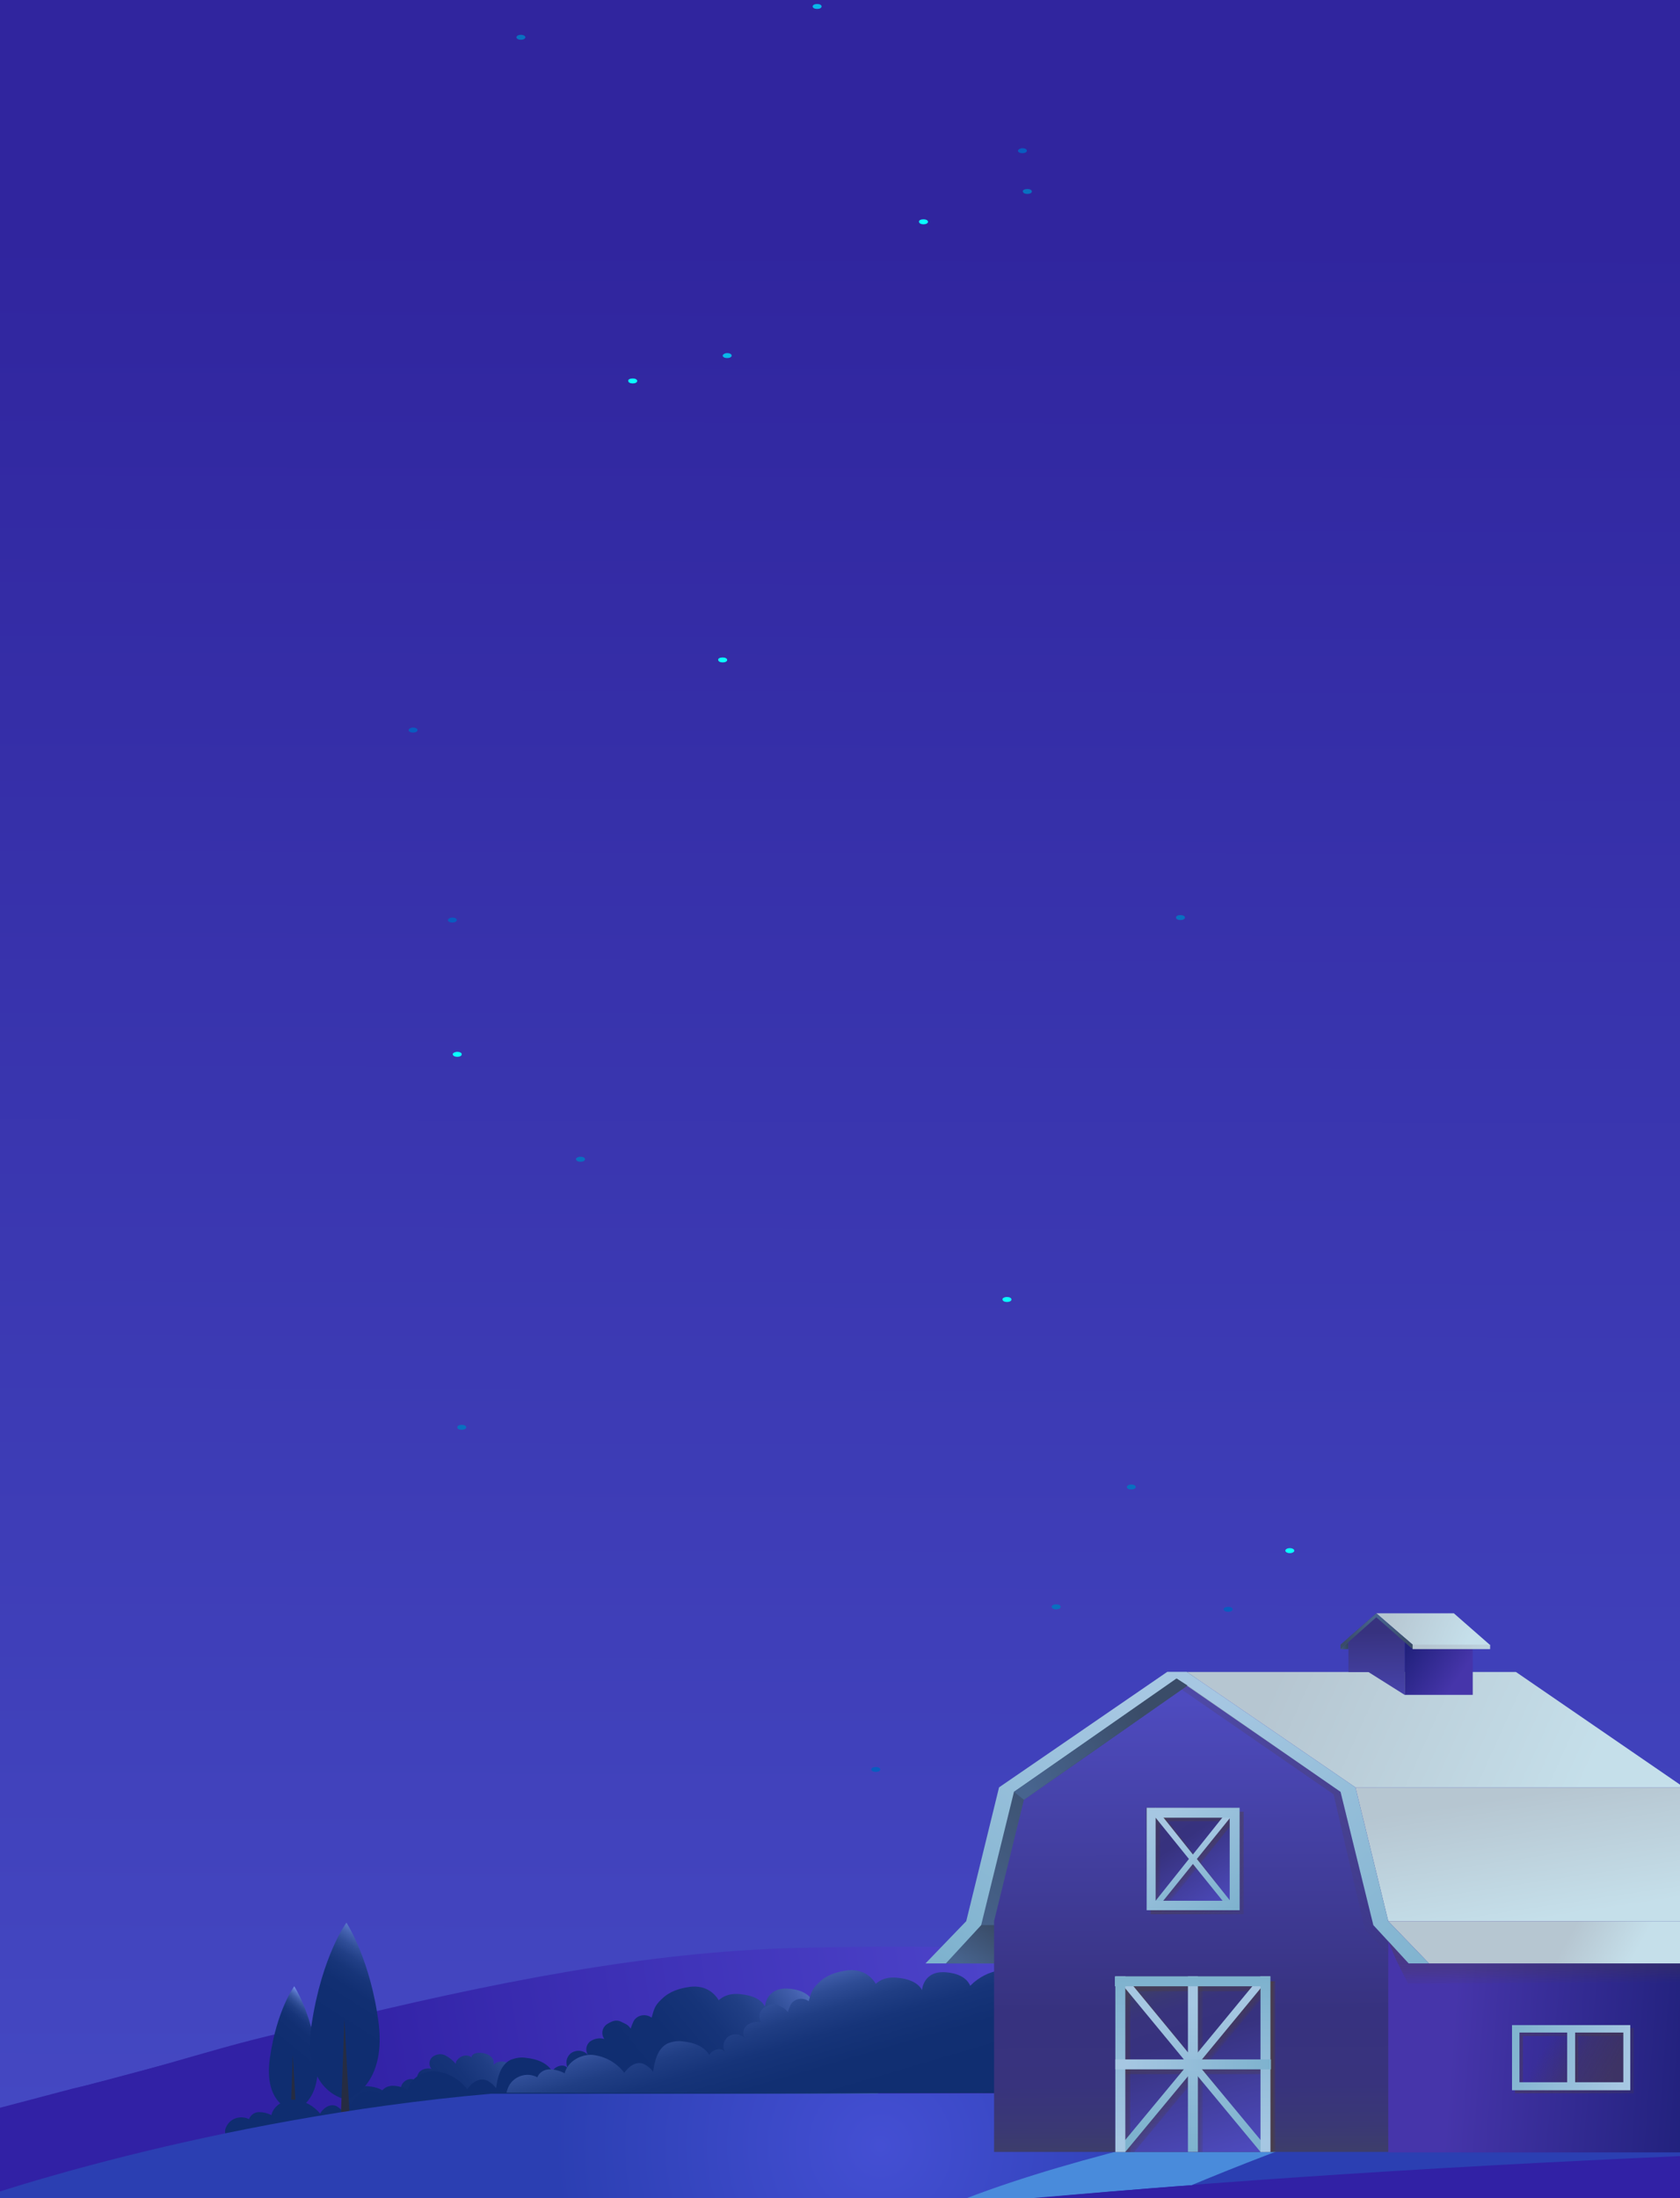 <svg xmlns="http://www.w3.org/2000/svg" xmlns:xlink="http://www.w3.org/1999/xlink" version="1.1" x="0px" y="0px" viewBox="0 0 338 442" style="enable-background:new 0 0 338 442;" xml:space="preserve">
<style type="text/css">
	.st0{display:none;opacity:0.5;fill:url(#SVGID_1_);}
	.st1{display:none;fill-rule:evenodd;clip-rule:evenodd;fill:url(#SVGID_00000060728177438500086660000007337319527031087792_);}
	.st2{display:none;opacity:0.24;fill:url(#SVGID_00000001632974192141115680000004558899063862993074_);}
	.st3{display:none;fill-rule:evenodd;clip-rule:evenodd;fill:url(#SVGID_00000088130339932515051150000002160682151946978985_);}

		.st4{clip-path:url(#SVGID_00000030445435471306954480000016114716611283811206_);fill:url(#SVGID_00000117668156185424708680000007494570864638165402_);}

		.st5{opacity:0.15;clip-path:url(#SVGID_00000030445435471306954480000016114716611283811206_);fill:#FFF8BB;enable-background:new    ;}

		.st6{opacity:0.2;clip-path:url(#SVGID_00000030445435471306954480000016114716611283811206_);fill:#FFF8BB;enable-background:new    ;}

		.st7{clip-path:url(#SVGID_00000030445435471306954480000016114716611283811206_);fill:url(#SVGID_00000150076581958898221860000009816043837739376813_);}

		.st8{clip-path:url(#SVGID_00000030445435471306954480000016114716611283811206_);fill:url(#SVGID_00000061433415359592102190000014155122266591270580_);}

		.st9{clip-path:url(#SVGID_00000030445435471306954480000016114716611283811206_);fill:url(#SVGID_00000054977303831094266700000012895698277659502994_);}
	.st10{clip-path:url(#SVGID_00000030445435471306954480000016114716611283811206_);fill:#DAB20E;}

		.st11{clip-path:url(#SVGID_00000030445435471306954480000016114716611283811206_);fill:url(#SVGID_00000144310209456994284500000013598363645495252387_);}
	.st12{clip-path:url(#SVGID_00000030445435471306954480000016114716611283811206_);fill:#443226;}
	.st13{clip-path:url(#SVGID_00000030445435471306954480000016114716611283811206_);fill:#83831C;}

		.st14{clip-path:url(#SVGID_00000030445435471306954480000016114716611283811206_);fill:url(#SVGID_00000063592888196030362840000000355790384225797006_);}

		.st15{clip-path:url(#SVGID_00000030445435471306954480000016114716611283811206_);fill:url(#SVGID_00000004512656403624607340000006448964695993199544_);}

		.st16{clip-path:url(#SVGID_00000030445435471306954480000016114716611283811206_);fill:url(#SVGID_00000086688048358660265870000010754373414659529609_);}

		.st17{clip-path:url(#SVGID_00000030445435471306954480000016114716611283811206_);fill:url(#SVGID_00000107547310415722647880000007247488782984665753_);}
	.st18{clip-path:url(#SVGID_00000030445435471306954480000016114716611283811206_);fill:#FFD039;}
	.st19{clip-path:url(#SVGID_00000030445435471306954480000016114716611283811206_);fill:#EDBD05;}

		.st20{clip-path:url(#SVGID_00000030445435471306954480000016114716611283811206_);fill:url(#SVGID_00000132055626722390608780000018361193999052290969_);}

		.st21{clip-path:url(#SVGID_00000030445435471306954480000016114716611283811206_);fill:url(#SVGID_00000109728387568139519620000010378197390627287737_);}
	.st22{opacity:0.2;clip-path:url(#SVGID_00000030445435471306954480000016114716611283811206_);}
	.st23{opacity:0.2;}

		.st24{clip-path:url(#SVGID_00000030445435471306954480000016114716611283811206_);fill:url(#SVGID_00000042004010594604353580000012679888994971237815_);}

		.st25{clip-path:url(#SVGID_00000030445435471306954480000016114716611283811206_);fill:url(#SVGID_00000145745001834309409850000001020498290529373599_);}

		.st26{clip-path:url(#SVGID_00000030445435471306954480000016114716611283811206_);fill:url(#SVGID_00000026846254737846165280000007386953391779414688_);}

		.st27{clip-path:url(#SVGID_00000030445435471306954480000016114716611283811206_);fill:url(#SVGID_00000065758087723492767520000010622986283531562167_);}

		.st28{clip-path:url(#SVGID_00000030445435471306954480000016114716611283811206_);fill:url(#SVGID_00000161593608087610044180000013310337482414082470_);}

		.st29{clip-path:url(#SVGID_00000030445435471306954480000016114716611283811206_);fill:url(#SVGID_00000121261431805514676080000001704159949696994206_);}

		.st30{clip-path:url(#SVGID_00000030445435471306954480000016114716611283811206_);fill:url(#SVGID_00000176023047500740137010000002964373232702169231_);}

		.st31{clip-path:url(#SVGID_00000030445435471306954480000016114716611283811206_);fill:url(#SVGID_00000144316927250452826810000014134895696573747637_);}

		.st32{clip-path:url(#SVGID_00000030445435471306954480000016114716611283811206_);fill:url(#SVGID_00000106828951713359587670000006035719094643316379_);}

		.st33{clip-path:url(#SVGID_00000030445435471306954480000016114716611283811206_);fill:url(#SVGID_00000120548395604434112730000008267005138106317699_);}

		.st34{clip-path:url(#SVGID_00000030445435471306954480000016114716611283811206_);fill:url(#SVGID_00000150814159904788172760000001011045345722476168_);}

		.st35{clip-path:url(#SVGID_00000030445435471306954480000016114716611283811206_);fill:url(#SVGID_00000152261542890566605640000011024545066290867365_);}

		.st36{clip-path:url(#SVGID_00000030445435471306954480000016114716611283811206_);fill:url(#SVGID_00000093883627322956977870000012347347542404737718_);}

		.st37{clip-path:url(#SVGID_00000030445435471306954480000016114716611283811206_);fill:url(#SVGID_00000109711104719904134030000014971220636375473551_);}

		.st38{clip-path:url(#SVGID_00000030445435471306954480000016114716611283811206_);fill:url(#SVGID_00000117677548804381863880000005971606259596234140_);}

		.st39{clip-path:url(#SVGID_00000030445435471306954480000016114716611283811206_);fill:url(#SVGID_00000176734921066469085980000003795647728091631801_);}

		.st40{clip-path:url(#SVGID_00000030445435471306954480000016114716611283811206_);fill:url(#SVGID_00000117642292425547478500000000851331056422704319_);}

		.st41{clip-path:url(#SVGID_00000030445435471306954480000016114716611283811206_);fill:url(#SVGID_00000148658059765694896280000009420887708487756165_);}

		.st42{clip-path:url(#SVGID_00000030445435471306954480000016114716611283811206_);fill:url(#SVGID_00000121257599634436462780000008907468725332227260_);}

		.st43{clip-path:url(#SVGID_00000030445435471306954480000016114716611283811206_);fill:url(#SVGID_00000126291280991205043530000015435983732824322460_);}

		.st44{clip-path:url(#SVGID_00000030445435471306954480000016114716611283811206_);fill:url(#SVGID_00000097496538927217024870000015549687956040594604_);}

		.st45{opacity:0.5;clip-path:url(#SVGID_00000030445435471306954480000016114716611283811206_);fill:url(#SVGID_00000176765140284382848380000000683539958281561218_);}

		.st46{opacity:0.5;clip-path:url(#SVGID_00000030445435471306954480000016114716611283811206_);fill:url(#SVGID_00000053534649287389605460000016742636054760473489_);}

		.st47{opacity:0.5;clip-path:url(#SVGID_00000030445435471306954480000016114716611283811206_);fill:url(#SVGID_00000080175979491416932490000014624106120257385609_);}

		.st48{opacity:0.5;clip-path:url(#SVGID_00000030445435471306954480000016114716611283811206_);fill:url(#SVGID_00000159454577162830725820000012687031301924577723_);}

		.st49{opacity:0.5;clip-path:url(#SVGID_00000030445435471306954480000016114716611283811206_);fill:url(#SVGID_00000055690109294269533050000005299054260573597605_);}

		.st50{opacity:0.5;clip-path:url(#SVGID_00000030445435471306954480000016114716611283811206_);fill:url(#SVGID_00000137095253589528707760000014833256714361596573_);}

		.st51{opacity:0.5;clip-path:url(#SVGID_00000030445435471306954480000016114716611283811206_);fill:url(#SVGID_00000150810361547260476360000009349313895624894139_);}

		.st52{clip-path:url(#SVGID_00000030445435471306954480000016114716611283811206_);fill:url(#SVGID_00000093136837205119691000000003441420663269052067_);}

		.st53{clip-path:url(#SVGID_00000030445435471306954480000016114716611283811206_);fill:url(#SVGID_00000018225261822227086710000002628425127214774657_);}

		.st54{clip-path:url(#SVGID_00000030445435471306954480000016114716611283811206_);fill:url(#SVGID_00000052061700438963223640000015819198082836357289_);}

		.st55{clip-path:url(#SVGID_00000030445435471306954480000016114716611283811206_);fill:url(#SVGID_00000168078387920483255040000002317906162215306133_);}

		.st56{clip-path:url(#SVGID_00000030445435471306954480000016114716611283811206_);fill:url(#SVGID_00000116213275060105692350000014352070299680897458_);}

		.st57{clip-path:url(#SVGID_00000030445435471306954480000016114716611283811206_);fill:url(#SVGID_00000016043899205237781910000007179148828834572162_);}

		.st58{clip-path:url(#SVGID_00000030445435471306954480000016114716611283811206_);fill:url(#SVGID_00000006684601668439222750000008213857025649538434_);}

		.st59{opacity:0.5;clip-path:url(#SVGID_00000030445435471306954480000016114716611283811206_);fill:url(#SVGID_00000051343310889231220290000011249203117562832259_);}

		.st60{opacity:0.5;clip-path:url(#SVGID_00000030445435471306954480000016114716611283811206_);fill:url(#SVGID_00000163756323192850653740000000812905707206156938_);}

		.st61{opacity:0.5;clip-path:url(#SVGID_00000030445435471306954480000016114716611283811206_);fill:url(#SVGID_00000047018906184232876480000008490674488439501476_);}

		.st62{opacity:0.5;clip-path:url(#SVGID_00000030445435471306954480000016114716611283811206_);fill:url(#SVGID_00000176753062922777434980000007125412663370236853_);}

		.st63{opacity:0.5;clip-path:url(#SVGID_00000030445435471306954480000016114716611283811206_);fill:url(#SVGID_00000022521829501187537000000006921447467192604046_);}

		.st64{clip-path:url(#SVGID_00000030445435471306954480000016114716611283811206_);fill:url(#SVGID_00000119112652553246369800000008428889299142822786_);}

		.st65{clip-path:url(#SVGID_00000030445435471306954480000016114716611283811206_);fill:url(#SVGID_00000088829699504942072180000004707833755703079601_);}

		.st66{clip-path:url(#SVGID_00000030445435471306954480000016114716611283811206_);fill:url(#SVGID_00000112628721148856829000000006868871540201224862_);}

		.st67{opacity:0.5;clip-path:url(#SVGID_00000030445435471306954480000016114716611283811206_);fill:url(#SVGID_00000088115419495322345460000010874051267006835873_);}

		.st68{clip-path:url(#SVGID_00000030445435471306954480000016114716611283811206_);fill:url(#SVGID_00000171695765947114947480000014638063356119270312_);}

		.st69{opacity:0.5;clip-path:url(#SVGID_00000030445435471306954480000016114716611283811206_);fill:url(#SVGID_00000047766882189525552970000002291747607378783663_);}

		.st70{opacity:0.5;clip-path:url(#SVGID_00000030445435471306954480000016114716611283811206_);fill:url(#SVGID_00000062181564985477316080000012746139516649966477_);}

		.st71{clip-path:url(#SVGID_00000030445435471306954480000016114716611283811206_);fill:url(#SVGID_00000000942680309757470200000016852858680319356307_);}

		.st72{opacity:0.35;clip-path:url(#SVGID_00000030445435471306954480000016114716611283811206_);fill:url(#SVGID_00000122715331760326270570000001206184558649610652_);}

		.st73{opacity:0.35;clip-path:url(#SVGID_00000030445435471306954480000016114716611283811206_);fill:url(#SVGID_00000142137699080828500730000016856794351900993972_);}

		.st74{clip-path:url(#SVGID_00000030445435471306954480000016114716611283811206_);fill:url(#SVGID_00000119810036539129086640000001470274071935439758_);}

		.st75{clip-path:url(#SVGID_00000030445435471306954480000016114716611283811206_);fill:url(#SVGID_00000157293908399191258240000002015667108998486712_);}

		.st76{clip-path:url(#SVGID_00000030445435471306954480000016114716611283811206_);fill:url(#SVGID_00000018195294590736758650000004558176153793309106_);}

		.st77{clip-path:url(#SVGID_00000041295803345407352150000003750757889657579952_);fill:url(#SVGID_00000040553424766235193000000004016326481126237349_);}
	.st78{clip-path:url(#SVGID_00000041295803345407352150000003750757889657579952_);}
	.st79{fill-rule:evenodd;clip-rule:evenodd;fill:#09B9EA;}
	.st80{fill-rule:evenodd;clip-rule:evenodd;fill:#0970C0;}
	.st81{fill-rule:evenodd;clip-rule:evenodd;fill:#095CC0;}
	.st82{fill-rule:evenodd;clip-rule:evenodd;fill:#09FFFF;}
	.st83{fill-rule:evenodd;clip-rule:evenodd;fill:#92FFFF;}

		.st84{clip-path:url(#SVGID_00000041295803345407352150000003750757889657579952_);fill:url(#SVGID_00000034085031944322673470000007462785054981493915_);}
	.st85{clip-path:url(#SVGID_00000041295803345407352150000003750757889657579952_);fill:#3121A5;}

		.st86{clip-path:url(#SVGID_00000041295803345407352150000003750757889657579952_);fill:url(#SVGID_00000034801212611520799330000018273317048323623304_);}
	.st87{clip-path:url(#SVGID_00000041295803345407352150000003750757889657579952_);fill:#262C42;}

		.st88{clip-path:url(#SVGID_00000041295803345407352150000003750757889657579952_);fill:url(#SVGID_00000013166837267605401450000013482432356571707067_);}

		.st89{clip-path:url(#SVGID_00000041295803345407352150000003750757889657579952_);fill:url(#SVGID_00000047782131797692091690000016167400541612650112_);}

		.st90{clip-path:url(#SVGID_00000041295803345407352150000003750757889657579952_);fill:url(#SVGID_00000057125198706645216710000012532069783672485511_);}

		.st91{clip-path:url(#SVGID_00000041295803345407352150000003750757889657579952_);fill:url(#SVGID_00000000190545405724904670000016300014258836661925_);}
	.st92{clip-path:url(#SVGID_00000041295803345407352150000003750757889657579952_);fill:#498BDB;}

		.st93{clip-path:url(#SVGID_00000041295803345407352150000003750757889657579952_);fill:url(#SVGID_00000165203598140896536650000018274091582194555568_);}

		.st94{clip-path:url(#SVGID_00000041295803345407352150000003750757889657579952_);fill:url(#SVGID_00000057868746723293213940000001508595754183453334_);}
	.st95{opacity:0.2;clip-path:url(#SVGID_00000041295803345407352150000003750757889657579952_);}

		.st96{clip-path:url(#SVGID_00000041295803345407352150000003750757889657579952_);fill:url(#SVGID_00000116224490131895244730000015677372730178439310_);}

		.st97{clip-path:url(#SVGID_00000041295803345407352150000003750757889657579952_);fill:url(#SVGID_00000129883858435271434870000015520321090800309165_);}

		.st98{clip-path:url(#SVGID_00000041295803345407352150000003750757889657579952_);fill:url(#SVGID_00000103226340379459922240000005296717097511966106_);}

		.st99{clip-path:url(#SVGID_00000041295803345407352150000003750757889657579952_);fill:url(#SVGID_00000052788606468773829700000006445349224434308743_);}

		.st100{clip-path:url(#SVGID_00000041295803345407352150000003750757889657579952_);fill:url(#SVGID_00000163042690347667191140000012386814649565375920_);}

		.st101{clip-path:url(#SVGID_00000041295803345407352150000003750757889657579952_);fill:url(#SVGID_00000134248109629946310920000015993345525690019979_);}

		.st102{clip-path:url(#SVGID_00000041295803345407352150000003750757889657579952_);fill:url(#SVGID_00000119798536625973000200000009072549877628218812_);}

		.st103{clip-path:url(#SVGID_00000041295803345407352150000003750757889657579952_);fill:url(#SVGID_00000158007234716182549330000009672177873437228187_);}

		.st104{clip-path:url(#SVGID_00000041295803345407352150000003750757889657579952_);fill:url(#SVGID_00000098921739924033280520000000241070021334325648_);}

		.st105{clip-path:url(#SVGID_00000041295803345407352150000003750757889657579952_);fill:url(#SVGID_00000167368527299067694080000011494594008923092639_);}

		.st106{clip-path:url(#SVGID_00000041295803345407352150000003750757889657579952_);fill:url(#SVGID_00000065780435110737124750000007797250570051292821_);}

		.st107{clip-path:url(#SVGID_00000041295803345407352150000003750757889657579952_);fill:url(#SVGID_00000098188290164719240850000015118239308000489660_);}

		.st108{clip-path:url(#SVGID_00000041295803345407352150000003750757889657579952_);fill:url(#SVGID_00000170967857503390492680000015773551298317168260_);}

		.st109{clip-path:url(#SVGID_00000041295803345407352150000003750757889657579952_);fill:url(#SVGID_00000065064951335405741600000010262733393366065066_);}

		.st110{clip-path:url(#SVGID_00000041295803345407352150000003750757889657579952_);fill:url(#SVGID_00000044138405083072985990000001103473788668821635_);}

		.st111{clip-path:url(#SVGID_00000041295803345407352150000003750757889657579952_);fill:url(#SVGID_00000103266500879551616000000002299565178880892326_);}

		.st112{clip-path:url(#SVGID_00000041295803345407352150000003750757889657579952_);fill:url(#SVGID_00000182514507077992287860000011841554342703789245_);}

		.st113{clip-path:url(#SVGID_00000041295803345407352150000003750757889657579952_);fill:url(#SVGID_00000081612479286615616380000011070112030874303144_);}

		.st114{clip-path:url(#SVGID_00000041295803345407352150000003750757889657579952_);fill:url(#SVGID_00000173867126356701239670000015312376417690827915_);}

		.st115{clip-path:url(#SVGID_00000041295803345407352150000003750757889657579952_);fill:url(#SVGID_00000000188942686642871580000016348758322707334529_);}

		.st116{clip-path:url(#SVGID_00000041295803345407352150000003750757889657579952_);fill:url(#SVGID_00000174565222717887636880000009509780783663523980_);}

		.st117{opacity:0.5;clip-path:url(#SVGID_00000041295803345407352150000003750757889657579952_);fill:url(#SVGID_00000088115587108805510710000001353782003725822110_);}

		.st118{opacity:0.5;clip-path:url(#SVGID_00000041295803345407352150000003750757889657579952_);fill:url(#SVGID_00000096051430786161189000000002077667191834166411_);}

		.st119{opacity:0.5;clip-path:url(#SVGID_00000041295803345407352150000003750757889657579952_);fill:url(#SVGID_00000172440523997803510110000007660630553618571963_);}

		.st120{opacity:0.5;clip-path:url(#SVGID_00000041295803345407352150000003750757889657579952_);fill:url(#SVGID_00000079462887796213874650000002489116907641709242_);}

		.st121{opacity:0.5;clip-path:url(#SVGID_00000041295803345407352150000003750757889657579952_);fill:url(#SVGID_00000132782703669730705040000013728413736255902396_);}

		.st122{opacity:0.5;clip-path:url(#SVGID_00000041295803345407352150000003750757889657579952_);fill:url(#SVGID_00000005236517631578063690000007677776556593596862_);}

		.st123{opacity:0.5;clip-path:url(#SVGID_00000041295803345407352150000003750757889657579952_);fill:url(#SVGID_00000119109113998623289490000013911369925407658388_);}

		.st124{clip-path:url(#SVGID_00000041295803345407352150000003750757889657579952_);fill:url(#SVGID_00000174564489397030967640000014290325705793931653_);}

		.st125{clip-path:url(#SVGID_00000041295803345407352150000003750757889657579952_);fill:url(#SVGID_00000071518860478620965900000011387510811251614336_);}

		.st126{clip-path:url(#SVGID_00000041295803345407352150000003750757889657579952_);fill:url(#SVGID_00000002352847320514754240000013255713920697227670_);}

		.st127{clip-path:url(#SVGID_00000041295803345407352150000003750757889657579952_);fill:url(#SVGID_00000013162336130265299400000003181165296434140311_);}

		.st128{clip-path:url(#SVGID_00000041295803345407352150000003750757889657579952_);fill:url(#SVGID_00000021087384636452508400000002480804308329794980_);}

		.st129{clip-path:url(#SVGID_00000041295803345407352150000003750757889657579952_);fill:url(#SVGID_00000060732960474619404470000007410732273036521662_);}

		.st130{clip-path:url(#SVGID_00000041295803345407352150000003750757889657579952_);fill:url(#SVGID_00000062874404907633674190000011715945962396418203_);}

		.st131{opacity:0.5;clip-path:url(#SVGID_00000041295803345407352150000003750757889657579952_);fill:url(#SVGID_00000160185516879583036090000001954388216189795976_);}

		.st132{opacity:0.5;clip-path:url(#SVGID_00000041295803345407352150000003750757889657579952_);fill:url(#SVGID_00000051369563343551986340000009309177335214154676_);}

		.st133{opacity:0.5;clip-path:url(#SVGID_00000041295803345407352150000003750757889657579952_);fill:url(#SVGID_00000139279781344443869330000004213965177421233056_);}

		.st134{opacity:0.5;clip-path:url(#SVGID_00000041295803345407352150000003750757889657579952_);fill:url(#SVGID_00000000919992938448892260000016677186744349258414_);}

		.st135{opacity:0.5;clip-path:url(#SVGID_00000041295803345407352150000003750757889657579952_);fill:url(#SVGID_00000080923128829384307350000015247377079094509245_);}

		.st136{clip-path:url(#SVGID_00000041295803345407352150000003750757889657579952_);fill:url(#SVGID_00000138547571092949468250000014797434833752267444_);}

		.st137{clip-path:url(#SVGID_00000041295803345407352150000003750757889657579952_);fill:url(#SVGID_00000066476425379537765900000016621679952449906106_);}

		.st138{opacity:0.5;clip-path:url(#SVGID_00000041295803345407352150000003750757889657579952_);fill:url(#SVGID_00000144324190793745054150000009903777563019473304_);}

		.st139{opacity:0.5;clip-path:url(#SVGID_00000041295803345407352150000003750757889657579952_);fill:url(#SVGID_00000093145016191715269110000002802448192563715250_);}

		.st140{opacity:0.5;clip-path:url(#SVGID_00000041295803345407352150000003750757889657579952_);fill:url(#SVGID_00000170987067927565651200000014966727441917287296_);}

		.st141{opacity:0.5;clip-path:url(#SVGID_00000041295803345407352150000003750757889657579952_);fill:url(#SVGID_00000033369744724436244840000016643816379803702694_);}

		.st142{opacity:0.5;clip-path:url(#SVGID_00000041295803345407352150000003750757889657579952_);fill:url(#SVGID_00000036967676688030058020000006427663107788870032_);}

		.st143{clip-path:url(#SVGID_00000041295803345407352150000003750757889657579952_);fill:url(#SVGID_00000142135400839087457380000018406048507697429381_);}

		.st144{opacity:0.35;clip-path:url(#SVGID_00000041295803345407352150000003750757889657579952_);fill:url(#SVGID_00000033349818833450738150000012690040627605758648_);}

		.st145{opacity:0.35;clip-path:url(#SVGID_00000041295803345407352150000003750757889657579952_);fill:url(#SVGID_00000159448458438615918680000018103544982826848135_);}
</style>
    <g id="Laag_2">
</g>
    <g id="Laag_3">
	<linearGradient id="SVGID_1_" gradientUnits="userSpaceOnUse" x1="197.684" y1="422.727" x2="155.48" y2="430.878">
		<stop offset="0" style="stop-color:#0C0C0C"/>
        <stop offset="0.44" style="stop-color:#1E1E1E;stop-opacity:0.7"/>
        <stop offset="0.672" style="stop-color:#3E3434;stop-opacity:0.274"/>
        <stop offset="0.821" style="stop-color:#4E3F3F;stop-opacity:0"/>
	</linearGradient>
        <path style="display:none;opacity:0.24;fill:url(#SVGID_1_);" d="M179.6,422.3c0,0-1.1,0.1-3.8,1.2c-2.4,1.2,5.8,2.5,10.2,2.7   c4.4,0.2,14.1,0.3,14.1,0.3V421h-16L179.6,422.3z"/>

        <linearGradient id="SVGID_00000052089350432464437040000006438001451162726816_" gradientUnits="userSpaceOnUse" x1="193.218" y1="1786.457" x2="193.218" y2="1764.772" gradientTransform="matrix(1 0 0 -1 0 2188.898)">
		<stop offset="0" style="stop-color:#5572C3"/>
            <stop offset="0.492" style="stop-color:#3141AF"/>
            <stop offset="0.75" style="stop-color:#1F3699"/>
            <stop offset="1" style="stop-color:#221B87"/>
	</linearGradient>

        <path style="display:none;fill-rule:evenodd;clip-rule:evenodd;fill:url(#SVGID_00000052089350432464437040000006438001451162726816_);" d="   M205.3,413.3v-3.1h-1.4V409c0.3-0.1,0.3-0.3,0.3-0.5v-1.7c0-0.2-0.1-0.5-0.4-0.5c0-0.5,0-1.5,0.1-1.9c0.1-0.4,0.7-0.3,0.7-0.3v-0.5   c-0.4,0-1.1,0.1-1.2,0.8c-0.1,0.5-0.1,1.5-0.1,2c-0.2,0.1-0.4,0.3-0.4,0.5v1.7c0,0.3,0.2,0.5,0.5,0.6v1.2h-2.7l-0.4,1.5   c-1.7,0.2-3.3,1.1-4.4,2.4c-1.1-0.1-2.1-0.4-3-1l2.3-2.3l1.1,1.1c0.1,0.1,0.4,0.1,0.5,0c0,0,0,0,0,0c0.1-0.1,0.1-0.4,0-0.5   l-2.6-2.7c-0.1-0.1-0.4-0.1-0.5,0c0,0,0,0,0,0c-0.1,0.1-0.1,0.4,0,0.5l1.1,1.1l-2.3,2.3c-0.1-0.1-0.3-0.3-0.4-0.4v-3.9   c0-0.4-0.3-0.6-0.6-0.6l0,0c-0.4,0-0.6,0.3-0.6,0.6v2.9h-7c-0.6,0-1.1,0.4-1.3,1h-0.6v2.1h0.5v1.3c-2.1,0.6-3.5,2.5-3.3,4.7   c0.2,2.3,2.1,4.1,4.4,4.1c2.5,0,4.5-2,4.5-4.5c0,0,0,0,0,0c0-0.5-0.1-0.9-0.2-1.4h6.8c0.3,3.6,3.5,6.2,7.1,5.8s6.2-3.5,5.8-7.1   C207.3,415.9,206.5,414.4,205.3,413.3L205.3,413.3z"/>
        <g>
		<defs>
			<rect id="SVGID_00000002356196978283071310000006519703703491523466_" x="0" y="0" width="338" height="442"/>
		</defs>
            <clipPath id="SVGID_00000151515183664695260010000003020518134798913436_">
			<use xlink:href="#SVGID_00000002356196978283071310000006519703703491523466_" style="overflow:visible;"/>
		</clipPath>

            <linearGradient id="SVGID_00000104671205596119983080000014573134932124082845_" gradientUnits="userSpaceOnUse" x1="46.677" y1="1428.779" x2="48.156" y2="2141.911" gradientTransform="matrix(1 0 0 -1 0 2188.898)">
			<stop offset="0" style="stop-color:#5667E2"/>
                <stop offset="1" style="stop-color:#30259E"/>
		</linearGradient>

            <rect x="-264" y="-8.6" style="clip-path:url(#SVGID_00000151515183664695260010000003020518134798913436_);fill:url(#SVGID_00000104671205596119983080000014573134932124082845_);" width="623.7" height="454.4"/>
            <g style="clip-path:url(#SVGID_00000151515183664695260010000003020518134798913436_);">
			<path class="st79" d="M146.3,71c0.5,0,0.9,0.2,0.9,0.5c0,0.3-0.4,0.5-0.9,0.5s-0.9-0.2-0.9-0.5C145.4,71.3,145.8,71,146.3,71z"/>
                <path class="st80" d="M206.7,38c0.5,0,0.9,0.2,0.9,0.5c0,0.3-0.4,0.5-0.9,0.5c-0.5,0-0.9-0.2-0.9-0.5     C205.7,38.2,206.2,38,206.7,38z"/>
                <path class="st80" d="M237.5,184c0.5,0,0.9,0.2,0.9,0.5c0,0.3-0.4,0.5-0.9,0.5c-0.5,0-0.9-0.2-0.9-0.5     C236.6,184.2,237,184,237.5,184z"/>
                <path class="st81" d="M247.1,323.1c0.5,0,0.9,0.2,0.9,0.5c0,0.3-0.4,0.5-0.9,0.5s-0.9-0.2-0.9-0.5     C246.1,323.3,246.6,323.1,247.1,323.1z"/>
                <path class="st81" d="M176.2,355.3c0.5,0,0.9,0.2,0.9,0.5c0,0.3-0.4,0.5-0.9,0.5c-0.5,0-0.9-0.2-0.9-0.5     C175.3,355.5,175.7,355.3,176.2,355.3z"/>
                <path class="st81" d="M91,184.5c0.5,0,0.9,0.2,0.9,0.5c0,0.3-0.4,0.5-0.9,0.5c-0.5,0-0.9-0.2-0.9-0.5     C90.1,184.8,90.5,184.5,91,184.5z"/>
                <path class="st81" d="M205.7,29.8c0.5,0,0.9,0.2,0.9,0.5c0,0.3-0.4,0.5-0.9,0.5s-0.9-0.2-0.9-0.5     C204.8,30.1,205.2,29.8,205.7,29.8z"/>
                <path class="st81" d="M83.1,146.3c0.5,0,0.9,0.2,0.9,0.5c0,0.3-0.4,0.5-0.9,0.5s-0.9-0.2-0.9-0.5     C82.2,146.6,82.6,146.3,83.1,146.3z"/>
                <ellipse class="st80" cx="104.8" cy="7.5" rx="0.9" ry="0.5"/>
                <path class="st80" d="M236.9,375.5c0.5,0,0.9,0.2,0.9,0.5c0,0.3-0.4,0.5-0.9,0.5c-0.5,0-0.9-0.2-0.9-0.5     C235.9,375.8,236.3,375.5,236.9,375.5z"/>
                <path class="st80" d="M116.8,232.6c0.5,0,0.9,0.2,0.9,0.5c0,0.3-0.4,0.5-0.9,0.5c-0.5,0-0.9-0.2-0.9-0.5     C115.8,232.9,116.2,232.6,116.8,232.6z"/>
                <path class="st80" d="M227.6,298.5c0.5,0,0.9,0.2,0.9,0.5c0,0.3-0.4,0.5-0.9,0.5c-0.5,0-0.9-0.2-0.9-0.5     C226.7,298.8,227.1,298.5,227.6,298.5z"/>
                <path class="st80" d="M92.9,286.5c0.5,0,0.9,0.2,0.9,0.5c0,0.3-0.4,0.5-0.9,0.5c-0.5,0-0.9-0.2-0.9-0.5     C92,286.7,92.4,286.5,92.9,286.5z"/>
                <path class="st80" d="M147.7,422.7c0.5,0,0.9,0.2,0.9,0.5c0,0.3-0.4,0.5-0.9,0.5c-0.5,0-0.9-0.2-0.9-0.5     C146.7,422.9,147.1,422.7,147.7,422.7z"/>
                <path class="st80" d="M212.5,322.6c0.5,0,0.9,0.2,0.9,0.5s-0.4,0.5-0.9,0.5c-0.5,0-0.9-0.2-0.9-0.5S212,322.6,212.5,322.6z"/>
                <path class="st79" d="M164.4,0.8c0.5,0,0.9,0.2,0.9,0.5s-0.4,0.5-0.9,0.5c-0.5,0-0.9-0.2-0.9-0.5S163.9,0.8,164.4,0.8z"/>
                <path class="st82" d="M185.8,44.1c0.5,0,0.9,0.2,0.9,0.5c0,0.3-0.4,0.5-0.9,0.5s-0.9-0.2-0.9-0.5     C184.8,44.3,185.3,44.1,185.8,44.1z"/>
                <path class="st82" d="M92,211.5c0.5,0,0.9,0.2,0.9,0.5c0,0.3-0.4,0.5-0.9,0.5c-0.5,0-0.9-0.2-0.9-0.5     C91,211.8,91.5,211.5,92,211.5z"/>
                <path class="st82" d="M127.3,76.1c0.5,0,0.9,0.2,0.9,0.5c0,0.3-0.4,0.5-0.9,0.5c-0.5,0-0.9-0.2-0.9-0.5     C126.3,76.3,126.8,76.1,127.3,76.1z"/>
                <path class="st82" d="M145.4,132.2c0.5,0,0.9,0.2,0.9,0.5c0,0.3-0.4,0.5-0.9,0.5c-0.5,0-0.9-0.2-0.9-0.5     C144.4,132.4,144.9,132.2,145.4,132.2z"/>
                <path class="st82" d="M202.6,260.8c0.5,0,0.9,0.2,0.9,0.5c0,0.3-0.4,0.5-0.9,0.5s-0.9-0.2-0.9-0.5     C201.6,261.1,202,260.8,202.6,260.8z"/>
                <ellipse class="st82" cx="259.5" cy="311.8" rx="0.9" ry="0.5"/>
		</g>

            <linearGradient id="SVGID_00000157272709430623036270000006286784853753702565_" gradientUnits="userSpaceOnUse" x1="71.553" y1="438.142" x2="201.834" y2="416.905">
			<stop offset="0" style="stop-color:#3121A5"/>
                <stop offset="1" style="stop-color:#4C43C9"/>
		</linearGradient>

            <path style="clip-path:url(#SVGID_00000151515183664695260010000003020518134798913436_);fill:url(#SVGID_00000157272709430623036270000006286784853753702565_);" d="    M258.9,399.4c-16.5-6.6-58-8.8-99.1-7.7c-58.5,1.6-121.6,23.2-229.5,50.6h328.6V399.4z"/>
            <path style="clip-path:url(#SVGID_00000151515183664695260010000003020518134798913436_);fill:#3121A5;" d="M281,404.8    c-4.5-1.8-32.9-8.7-40.5-9.9c36.9,12.9-7.6,51.6-106,44.3c-93.3-6.9-80.2-23.3-70.6-32c-18.8,3.7-30.7,8.5-49.4,12.8l-84.2,22.2    l328.6-0.1l99.5-0.1L281,404.8z"/>

            <linearGradient id="SVGID_00000145033735494609772220000007875804907594039686_" gradientUnits="userSpaceOnUse" x1="53.702" y1="419.12" x2="65.611" y2="404.828">
			<stop offset="0.436" style="stop-color:#0F2D70"/>
                <stop offset="0.681" style="stop-color:#112F72"/>
                <stop offset="0.769" style="stop-color:#163479"/>
                <stop offset="0.832" style="stop-color:#203E84"/>
                <stop offset="0.882" style="stop-color:#2E4C95"/>
                <stop offset="0.926" style="stop-color:#415EAB"/>
                <stop offset="0.964" style="stop-color:#5774C6"/>
                <stop offset="0.998" style="stop-color:#728EE5"/>
                <stop offset="1" style="stop-color:#7490E8"/>
		</linearGradient>

            <path style="clip-path:url(#SVGID_00000151515183664695260010000003020518134798913436_);fill:url(#SVGID_00000145033735494609772220000007875804907594039686_);" d="    M59.2,399.4c0,0-3.5,4.7-4.9,14.4s4.9,10.7,4.9,10.7s5.6-1.7,4.6-10.7C62.7,404.7,59.2,399.4,59.2,399.4z"/>
            <polygon style="clip-path:url(#SVGID_00000151515183664695260010000003020518134798913436_);fill:#262C42;" points="58.9,413.2     58.3,430.2 59.9,430.2   "/>

            <linearGradient id="SVGID_00000091735841547455718690000006045996845178498729_" gradientUnits="userSpaceOnUse" x1="42.575" y1="451.923" x2="106.593" y2="404.342">
			<stop offset="0.436" style="stop-color:#0F2D70"/>
                <stop offset="0.681" style="stop-color:#112F72"/>
                <stop offset="0.769" style="stop-color:#163479"/>
                <stop offset="0.832" style="stop-color:#203E84"/>
                <stop offset="0.882" style="stop-color:#2E4C95"/>
                <stop offset="0.926" style="stop-color:#415EAB"/>
                <stop offset="0.964" style="stop-color:#5774C6"/>
                <stop offset="0.998" style="stop-color:#728EE5"/>
                <stop offset="1" style="stop-color:#7490E8"/>
		</linearGradient>

            <path style="clip-path:url(#SVGID_00000151515183664695260010000003020518134798913436_);fill:url(#SVGID_00000091735841547455718690000006045996845178498729_);" d="    M106,427.2c0.9-1.2,1.4-2.6,1.4-4.1c0.2-3.6,0.7,0.3,0-3.3c-0.1-1.3-0.8-2.6-4-3.1c0.1-2-2.9-2.9-4.1-1.5c0.5-2.8-4.6-3-4.4-1.5    c-0.9-0.7-2.2-0.4-2.9,0.5c-0.2,0.2-0.3,0.5-0.3,0.8c-0.6-0.7-1.3-1.3-2.1-1.7c-0.8-0.4-1.8-0.3-2.6,0.3c-0.7,0.6-0.8,1.7-0.2,2.4    c0,0,0,0,0,0c-0.8-0.2-1.7,0-2.3,0.5c-0.6,0.6-0.8,1.5-0.3,2.2c-0.8-0.8-2-0.9-2.9-0.1c-0.7,0.6-0.9,1.7-0.4,2.5    c-0.6-1-2.2-0.4-2.6,0.5c-0.9-1.4-2.6-2-4.3-2.1c-0.9-0.1-1.8,0-2.6,0.4c-1.6,0.9-2,3-2.3,4.8c-0.4-0.5-0.9-0.9-1.4-1.2    c-1.3-0.6-2.7,0.4-3.3,1.5c-1.3-1.6-3.2-2.6-5.2-2.8c-2-0.1-4.2,1.2-4.6,3.1c-0.8-0.4-1.6-0.6-2.5-0.6c-0.9,0-1.7,0.6-2,1.4    c-1.7-0.8-3.8-0.2-4.6,1.6c-0.6,1.1,0.2,2.3,0.2,2.7L106,427.2z"/>

            <linearGradient id="SVGID_00000049212996524125527930000010793446406418077099_" gradientUnits="userSpaceOnUse" x1="60.539" y1="420.266" x2="79.118" y2="391.152">
			<stop offset="0.436" style="stop-color:#0F2D70"/>
                <stop offset="0.65" style="stop-color:#112F72"/>
                <stop offset="0.743" style="stop-color:#173579"/>
                <stop offset="0.812" style="stop-color:#213F86"/>
                <stop offset="0.869" style="stop-color:#304E98"/>
                <stop offset="0.919" style="stop-color:#4461AF"/>
                <stop offset="0.964" style="stop-color:#5C78CB"/>
                <stop offset="1" style="stop-color:#7490E8"/>
		</linearGradient>

            <path style="clip-path:url(#SVGID_00000151515183664695260010000003020518134798913436_);fill:url(#SVGID_00000049212996524125527930000010793446406418077099_);" d="    M69.7,386.6c0,0-4.9,6.6-7,20.4c-2.1,13.7,7,15.2,7,15.2s8-2.4,6.5-15.2C74.6,394.1,69.7,386.6,69.7,386.6z"/>
            <polygon style="clip-path:url(#SVGID_00000151515183664695260010000003020518134798913436_);fill:#262C42;" points="69.3,406.1     68.4,430.2 70.6,430.2   "/>
            <path style="clip-path:url(#SVGID_00000151515183664695260010000003020518134798913436_);fill:#3121A5;" d="M358.4,421H104    c-9.8,0-17.7,7.9-17.7,17.7v3.3h272.2V421z"/>

            <linearGradient id="SVGID_00000134957811928074834620000006104869565010114977_" gradientUnits="userSpaceOnUse" x1="83.294" y1="456.156" x2="161.751" y2="391.884">
			<stop offset="0.436" style="stop-color:#0F2D70"/>
                <stop offset="0.681" style="stop-color:#112F72"/>
                <stop offset="0.769" style="stop-color:#163479"/>
                <stop offset="0.832" style="stop-color:#203E84"/>
                <stop offset="0.882" style="stop-color:#2E4C95"/>
                <stop offset="0.926" style="stop-color:#415EAB"/>
                <stop offset="0.964" style="stop-color:#5774C6"/>
                <stop offset="0.998" style="stop-color:#728EE5"/>
                <stop offset="1" style="stop-color:#7490E8"/>
		</linearGradient>

            <path style="clip-path:url(#SVGID_00000151515183664695260010000003020518134798913436_);fill:url(#SVGID_00000134957811928074834620000006104869565010114977_);" d="    M176.7,406.1c-0.6-3.8-2.7-7-7.1-6.6c-2.2,0.3-4.3,1.4-5.9,3c0,0-0.1,0.1-0.1,0.1c-0.4-1-1.6-2.4-4.7-2.7c-4.8-0.5-5,3.6-5,3.6    s-0.7-2.1-4.8-2.5c-2.4-0.3-3.7,0.5-4.5,1.2c-1.1-1.8-3-3-5.7-2.7c-2.2,0.3-4.2,0.9-5.8,2.5c-1.4,1.3-1.5,2-2,3.7    c-1.1-0.8-2.7-0.6-3.5,0.5c-0.2,0.3-0.6,1.3-0.7,1.7c-0.7-0.9-1-0.9-2-1.4c-1-0.5-2,0-2.9,0.6c-0.9,0.7-1.1,2-0.4,2.9c0,0,0,0,0,0    c-1-0.3-2-0.1-2.9,0.5c-0.8,0.7-1,1.8-0.4,2.7c-0.9-1-2.4-1.1-3.5-0.3c-0.9,0.8-1.1,2-0.5,3.1c-0.7-1.2-2.6-0.6-3.2,0.5    c-1-1.7-3.1-2.5-5.2-2.7c-1.1-0.2-2.2,0-3.2,0.4c-2,1-2.6,3.5-2.9,5.7c-0.4-0.6-1-1.1-1.7-1.5c-1.6-0.8-3.2,0.4-4.1,1.7    c-1.5-2-3.8-3.3-6.3-3.6c-2.4-0.2-5.1,1.3-5.7,3.7c-0.9-0.5-2-0.8-3-0.8c-1.1,0-2.1,0.6-2.5,1.6c-2-1.1-4.6-0.3-5.7,1.7    c-0.2,0.4-0.4,0.9-0.5,1.4l74.1,0.1c0,0,0,0,0,0l30.6,0c1.2-1.4,1.8-3.1,1.9-5C177.6,415,177.4,410.5,176.7,406.1z"/>

            <radialGradient id="SVGID_00000002366103162400412770000005299408236184277433_" cx="177.117" cy="431.487" r="128.382" gradientUnits="userSpaceOnUse">
			<stop offset="0" style="stop-color:#444FD3"/>
                <stop offset="0.512" style="stop-color:#2B3FB2"/>
		</radialGradient>

            <path style="clip-path:url(#SVGID_00000151515183664695260010000003020518134798913436_);fill:url(#SVGID_00000002366103162400412770000005299408236184277433_);" d="    M207.7,442c47.8-4.3,97-7.2,150.6-9.3V421H98.8C41.8,426-4.1,442-4.1,442S165.8,442,207.7,442z"/>
            <path style="clip-path:url(#SVGID_00000151515183664695260010000003020518134798913436_);fill:#498BDB;" d="M194.5,442    c22.1-8.5,55-15.8,82-20.3l16-0.7c-12.1,2.8-33.1,10.2-52.8,18.4c-10.8,0.8-21.5,1.7-32.1,2.7C202.2,442,201.5,442,194.5,442z"/>
            <path style="clip-path:url(#SVGID_00000151515183664695260010000003020518134798913436_);fill:#3121A5;" d="M239.7,439.4l-2.8,2.6    l-29.3,0c0,0,10.7-0.9,15.4-1.3C227.8,440.3,237.8,439.5,239.7,439.4z"/>

            <linearGradient id="SVGID_00000034073734518569114620000003510035964941314745_" gradientUnits="userSpaceOnUse" x1="171.452" y1="466.878" x2="150.582" y2="395.791">
			<stop offset="0.436" style="stop-color:#0F2D70"/>
                <stop offset="0.681" style="stop-color:#112F72"/>
                <stop offset="0.769" style="stop-color:#163479"/>
                <stop offset="0.832" style="stop-color:#203E84"/>
                <stop offset="0.882" style="stop-color:#2E4C95"/>
                <stop offset="0.926" style="stop-color:#415EAB"/>
                <stop offset="0.964" style="stop-color:#5774C6"/>
                <stop offset="0.998" style="stop-color:#728EE5"/>
                <stop offset="1" style="stop-color:#7490E8"/>
		</linearGradient>

            <path style="clip-path:url(#SVGID_00000151515183664695260010000003020518134798913436_);fill:url(#SVGID_00000034073734518569114620000003510035964941314745_);" d="    M208.3,402.8c-0.6-3.8-2.7-7-7.1-6.6c-2.2,0.3-4.3,1.4-5.9,3c0,0-0.1,0.1-0.1,0.1c-0.4-1-1.6-2.4-4.7-2.7c-4.8-0.5-5,3.6-5,3.6    s-0.7-2.1-4.8-2.5c-2.4-0.3-3.7,0.5-4.5,1.2c-1.1-1.8-3-3-5.7-2.7c-2.2,0.3-4.2,0.9-5.8,2.5c-1.4,1.3-1.5,2-2,3.7    c-1.1-0.8-2.7-0.6-3.5,0.5c-0.2,0.3-0.6,1.3-0.7,1.7c-0.7-0.9-1-0.9-2-1.4c-1-0.5-2,0-2.9,0.6c-0.9,0.7-1.1,2-0.4,2.9c0,0,0,0,0,0    c-1-0.3-2-0.1-2.9,0.5c-0.8,0.7-1,1.8-0.4,2.7c-0.9-1-2.4-1.1-3.5-0.3c-0.9,0.8-1.1,2-0.5,3.1c-0.7-1.2-2.6-0.6-3.2,0.5    c-1-1.7-3.1-2.5-5.2-2.7c-1.1-0.2-2.2,0-3.2,0.4c-2,1-2.6,3.5-2.9,5.7c-0.4-0.6-1-1.1-1.7-1.5c-1.6-0.8-3.2,0.4-4.1,1.7    c-1.5-2-3.8-3.3-6.3-3.6c-2.4-0.2-5.1,1.3-5.7,3.7c-0.9-0.5-2-0.8-3-0.8c-1.1,0-2.1,0.6-2.5,1.6c-2-1.1-4.6-0.3-5.7,1.7    c-0.2,0.4-0.4,0.9-0.5,1.4l74.1,0.1c0,0,0,0,0,0l30.6,0c1.2-1.4,1.8-3.1,1.9-5C209.2,411.7,209,407.2,208.3,402.8z"/>
            <g style="opacity:0.2;clip-path:url(#SVGID_00000151515183664695260010000003020518134798913436_);">
			<defs>
				<path id="SVGID_00000039126598808310136910000005045551497391752075_" class="st23" d="M123.1,369.1c0,0,0.1,2.3,1.3,4.6      c0.7,1.4,1.2,2.2,1.1,2c-0.1-0.1-1.8,1.9-2.8,2.1c-1,0.2-0.9,0.4-1,0.1s-0.7-3.8-1-4.4s-0.1-2.6,0.6-3.5c0.7-0.9,1-1.4,1-1.4      S123,369.1,123.1,369.1z"/>
			</defs>
                <clipPath id="SVGID_00000108281355105045308880000016640316239046306436_">
				<use xlink:href="#SVGID_00000039126598808310136910000005045551497391752075_" style="overflow:visible;"/>
			</clipPath>
		</g>

            <linearGradient id="SVGID_00000146461246621000792240000002875318268485095868_" gradientUnits="userSpaceOnUse" x1="118.695" y1="422.161" x2="118.695" y2="422.161">
			<stop offset="0" style="stop-color:#4E3F3F"/>
                <stop offset="0.44" style="stop-color:#4E3F3F;stop-opacity:0.7"/>
                <stop offset="0.908" style="stop-color:#4E3F3F;stop-opacity:0"/>
		</linearGradient>

            <polygon style="clip-path:url(#SVGID_00000151515183664695260010000003020518134798913436_);fill:url(#SVGID_00000146461246621000792240000002875318268485095868_);" points="    118.7,422.2 118.7,422.2 118.7,422.2   "/>

            <linearGradient id="SVGID_00000008128570244046842020000006407813234833479575_" gradientUnits="userSpaceOnUse" x1="117.072" y1="421.76" x2="117.072" y2="421.76">
			<stop offset="0" style="stop-color:#4E3F3F"/>
                <stop offset="0.44" style="stop-color:#4E3F3F;stop-opacity:0.7"/>
                <stop offset="0.908" style="stop-color:#4E3F3F;stop-opacity:0"/>
		</linearGradient>

            <polygon style="clip-path:url(#SVGID_00000151515183664695260010000003020518134798913436_);fill:url(#SVGID_00000008128570244046842020000006407813234833479575_);" points="    117.1,421.8 117.1,421.8 117.1,421.8   "/>

            <linearGradient id="SVGID_00000163755480638369371690000004517029844775357108_" gradientUnits="userSpaceOnUse" x1="224.287" y1="353.282" x2="192.226" y2="390.113">
			<stop offset="6.818182e-02" style="stop-color:#3A4C68"/>
                <stop offset="1" style="stop-color:#47648E"/>
		</linearGradient>

            <polygon style="clip-path:url(#SVGID_00000151515183664695260010000003020518134798913436_);fill:url(#SVGID_00000163755480638369371690000004517029844775357108_);" points="    190.3,394.8 204.2,394.8 204.2,386.3 242.9,339 238.8,336.2 202.9,359.4 195.9,386.3   "/>

            <linearGradient id="SVGID_00000149373490472637408830000003510482054291763368_" gradientUnits="userSpaceOnUse" x1="201.859" y1="387.988" x2="196.063" y2="396.562">
			<stop offset="6.818182e-02" style="stop-color:#3A4C68"/>
                <stop offset="1" style="stop-color:#47648E"/>
		</linearGradient>

            <polygon style="clip-path:url(#SVGID_00000151515183664695260010000003020518134798913436_);fill:url(#SVGID_00000149373490472637408830000003510482054291763368_);" points="    190.3,394.8 197.4,387.1 204.2,387.1 204.2,394.8   "/>

            <linearGradient id="SVGID_00000097501717715407868300000014091866917239374513_" gradientUnits="userSpaceOnUse" x1="240.479" y1="341.703" x2="240.962" y2="432.349">
			<stop offset="0" style="stop-color:#4E4BBF"/>
                <stop offset="0.69" style="stop-color:#37327F"/>
                <stop offset="0.854" style="stop-color:#38337D"/>
                <stop offset="0.945" style="stop-color:#3A3875"/>
                <stop offset="1" style="stop-color:#3D3D6B"/>
		</linearGradient>

            <polygon style="clip-path:url(#SVGID_00000151515183664695260010000003020518134798913436_);fill:url(#SVGID_00000097501717715407868300000014091866917239374513_);" points="    281.6,386.3 275.1,359.4 242.1,336.7 206,361.9 200,386.3 200,432.7 281.6,432.7   "/>

            <linearGradient id="SVGID_00000120519493661014129020000004559043799868868024_" gradientUnits="userSpaceOnUse" x1="292.147" y1="408.02" x2="354.573" y2="412.742">
			<stop offset="0" style="stop-color:#4635AA"/>
                <stop offset="0.782" style="stop-color:#21217C"/>
		</linearGradient>

            <rect x="279.3" y="386.3" style="clip-path:url(#SVGID_00000151515183664695260010000003020518134798913436_);fill:url(#SVGID_00000120519493661014129020000004559043799868868024_);" width="65.2" height="46.5"/>

            <linearGradient id="SVGID_00000045581052277975504310000015666576604264123813_" gradientUnits="userSpaceOnUse" x1="306.944" y1="358.937" x2="310.969" y2="385.825">
			<stop offset="6.818182e-02" style="stop-color:#B6C6D1"/>
                <stop offset="1" style="stop-color:#C5DFEA"/>
		</linearGradient>

            <polygon style="clip-path:url(#SVGID_00000151515183664695260010000003020518134798913436_);fill:url(#SVGID_00000045581052277975504310000015666576604264123813_);" points="    345.4,386.3 338.8,359.4 272.7,359.4 279.3,386.3   "/>

            <linearGradient id="SVGID_00000029036376298526743650000004676897876586946226_" gradientUnits="userSpaceOnUse" x1="253.925" y1="331.96" x2="317.845" y2="360.942">
			<stop offset="6.818182e-02" style="stop-color:#B6C6D1"/>
                <stop offset="1" style="stop-color:#C5DFEA"/>
		</linearGradient>

            <polygon style="clip-path:url(#SVGID_00000151515183664695260010000003020518134798913436_);fill:url(#SVGID_00000029036376298526743650000004676897876586946226_);" points="    338.8,359.4 305,336.2 238.8,336.2 272.7,359.4   "/>

            <linearGradient id="SVGID_00000138550555428294050020000016380090980812055996_" gradientUnits="userSpaceOnUse" x1="314.468" y1="389.418" x2="327.02" y2="396.427">
			<stop offset="6.818182e-02" style="stop-color:#B6C6D1"/>
                <stop offset="1" style="stop-color:#C5DFEA"/>
		</linearGradient>

            <polygon style="clip-path:url(#SVGID_00000151515183664695260010000003020518134798913436_);fill:url(#SVGID_00000138550555428294050020000016380090980812055996_);" points="    287.5,394.8 353.6,394.8 345.4,386.3 279.3,386.3   "/>

            <linearGradient id="SVGID_00000068642183037129666710000016404882191277032357_" gradientUnits="userSpaceOnUse" x1="243.335" y1="334.811" x2="293.086" y2="396.718">
			<stop offset="6.818182e-02" style="stop-color:#A6C7E2"/>
                <stop offset="1" style="stop-color:#7EB2CE"/>
		</linearGradient>

            <polygon style="clip-path:url(#SVGID_00000151515183664695260010000003020518134798913436_);fill:url(#SVGID_00000068642183037129666710000016404882191277032357_);" points="    234.8,336.2 269.7,360.3 276.3,387.1 283.4,394.8 287.5,394.8 279.3,386.3 272.7,359.4 238.8,336.2   "/>

            <linearGradient id="SVGID_00000042012666641970444830000001218707844841866932_" gradientUnits="userSpaceOnUse" x1="227.085" y1="337.917" x2="187.075" y2="392.982">
			<stop offset="6.818182e-02" style="stop-color:#A6C7E2"/>
                <stop offset="1" style="stop-color:#7EB2CE"/>
		</linearGradient>

            <polygon style="clip-path:url(#SVGID_00000151515183664695260010000003020518134798913436_);fill:url(#SVGID_00000042012666641970444830000001218707844841866932_);" points="    238.8,336.2 204,360.3 197.4,387.1 190.3,394.8 186.2,394.8 194.4,386.3 201,359.4 234.8,336.2   "/>

            <linearGradient id="SVGID_00000073706749097396819560000013733527762211206060_" gradientUnits="userSpaceOnUse" x1="232.234" y1="344.697" x2="205.828" y2="356.773">
			<stop offset="6.818182e-02" style="stop-color:#3A4C68"/>
                <stop offset="1" style="stop-color:#47648E"/>
		</linearGradient>

            <polygon style="clip-path:url(#SVGID_00000151515183664695260010000003020518134798913436_);fill:url(#SVGID_00000073706749097396819560000013733527762211206060_);" points="    206,361.9 204,360.3 236.7,337.5 238.9,338.9   "/>

            <linearGradient id="SVGID_00000087385765489232103790000005500485096569016497_" gradientUnits="userSpaceOnUse" x1="272.169" y1="330.691" x2="268.833" y2="331.431">
			<stop offset="6.818182e-02" style="stop-color:#2D3B4F"/>
                <stop offset="1" style="stop-color:#47648E"/>
		</linearGradient>

            <polygon style="clip-path:url(#SVGID_00000151515183664695260010000003020518134798913436_);fill:url(#SVGID_00000087385765489232103790000005500485096569016497_);" points="    269.7,331.6 271.3,331.6 271.3,330.2   "/>

            <linearGradient id="SVGID_00000165228428832721724370000014156073421757978293_" gradientUnits="userSpaceOnUse" x1="293.195" y1="337.707" x2="280.697" y2="328.993">
			<stop offset="0" style="stop-color:#4635AA"/>
                <stop offset="0.782" style="stop-color:#21217C"/>
		</linearGradient>

            <rect x="282.6" y="329.3" style="clip-path:url(#SVGID_00000151515183664695260010000003020518134798913436_);fill:url(#SVGID_00000165228428832721724370000014156073421757978293_);" width="13.7" height="11.5"/>

            <linearGradient id="SVGID_00000128453645130670796240000008214054144653732995_" gradientUnits="userSpaceOnUse" x1="277.221" y1="347.094" x2="276.799" y2="326.445">
			<stop offset="0" style="stop-color:#4E4BBF"/>
                <stop offset="0.925" style="stop-color:#37327F"/>
		</linearGradient>

            <polygon style="clip-path:url(#SVGID_00000151515183664695260010000003020518134798913436_);fill:url(#SVGID_00000128453645130670796240000008214054144653732995_);" points="    282.6,340.8 275.3,336.2 271.3,336.2 271.3,329.3 276.9,324.4 282.6,329.3   "/>

            <linearGradient id="SVGID_00000119111641114798525810000007485511654944245641_" gradientUnits="userSpaceOnUse" x1="278.331" y1="323.497" x2="295.236" y2="330.319">
			<stop offset="6.818182e-02" style="stop-color:#B6C6D1"/>
                <stop offset="1" style="stop-color:#C5DFEA"/>
		</linearGradient>

            <polygon style="clip-path:url(#SVGID_00000151515183664695260010000003020518134798913436_);fill:url(#SVGID_00000119111641114798525810000007485511654944245641_);" points="    299.7,330.7 292.5,324.4 276.9,324.4 284.2,330.7   "/>

            <linearGradient id="SVGID_00000015319375074829526150000015377278936638498207_" gradientUnits="userSpaceOnUse" x1="284.801" y1="330.491" x2="311.609" y2="332.936">
			<stop offset="6.818182e-02" style="stop-color:#B6C6D1"/>
                <stop offset="1" style="stop-color:#C5DFEA"/>
		</linearGradient>

            <rect x="284.2" y="330.7" style="clip-path:url(#SVGID_00000151515183664695260010000003020518134798913436_);fill:url(#SVGID_00000015319375074829526150000015377278936638498207_);" width="15.6" height="0.9"/>

            <linearGradient id="SVGID_00000016757813261489781960000017230695995982123650_" gradientUnits="userSpaceOnUse" x1="283.742" y1="330.859" x2="277.312" y2="325.047">
			<stop offset="6.818182e-02" style="stop-color:#3A4C68"/>
                <stop offset="1" style="stop-color:#47648E"/>
		</linearGradient>

            <polygon style="clip-path:url(#SVGID_00000151515183664695260010000003020518134798913436_);fill:url(#SVGID_00000016757813261489781960000017230695995982123650_);" points="    284.2,331.6 276.9,325.2 276.9,324.4 284.2,330.7   "/>

            <linearGradient id="SVGID_00000121991798737664098800000006140220222130326180_" gradientUnits="userSpaceOnUse" x1="270.36" y1="330.537" x2="276.327" y2="325.334">
			<stop offset="6.818182e-02" style="stop-color:#3A4C68"/>
                <stop offset="1" style="stop-color:#47648E"/>
		</linearGradient>

            <polygon style="clip-path:url(#SVGID_00000151515183664695260010000003020518134798913436_);fill:url(#SVGID_00000121991798737664098800000006140220222130326180_);" points="    269.7,331.6 276.9,325.2 276.9,324.4 269.7,330.7   "/>

            <linearGradient id="SVGID_00000070817089792603564480000001792580759362142089_" gradientUnits="userSpaceOnUse" x1="246.044" y1="434.94" x2="235.055" y2="398.834">
			<stop offset="0" style="stop-color:#4E4BBF"/>
                <stop offset="0.69" style="stop-color:#37327F"/>
                <stop offset="0.854" style="stop-color:#38337D"/>
                <stop offset="0.945" style="stop-color:#3A3875"/>
                <stop offset="1" style="stop-color:#3D3D6B"/>
		</linearGradient>

            <rect x="224.4" y="397.4" style="clip-path:url(#SVGID_00000151515183664695260010000003020518134798913436_);fill:url(#SVGID_00000070817089792603564480000001792580759362142089_);" width="31.3" height="35.3"/>

            <linearGradient id="SVGID_00000072272962371198066910000002110099287637120680_" gradientUnits="userSpaceOnUse" x1="254.652" y1="415.589" x2="257.792" y2="415.589">
			<stop offset="0" style="stop-color:#4E3F3F"/>
                <stop offset="0.44" style="stop-color:#4E3F3F;stop-opacity:0.7"/>
                <stop offset="0.689" style="stop-color:#4E3F3F;stop-opacity:0"/>
		</linearGradient>

            <rect x="254.6" y="398.4" style="clip-path:url(#SVGID_00000151515183664695260010000003020518134798913436_);fill:url(#SVGID_00000072272962371198066910000002110099287637120680_);" width="2" height="34.3"/>

            <linearGradient id="SVGID_00000088118763280166254280000016096237200328606082_" gradientUnits="userSpaceOnUse" x1="225.309" y1="415.589" x2="229.173" y2="415.589">
			<stop offset="0" style="stop-color:#4E3F3F"/>
                <stop offset="0.44" style="stop-color:#4E3F3F;stop-opacity:0.7"/>
                <stop offset="0.908" style="stop-color:#4E3F3F;stop-opacity:0"/>
		</linearGradient>

            <rect x="225.4" y="398.4" style="opacity:0.5;clip-path:url(#SVGID_00000151515183664695260010000003020518134798913436_);fill:url(#SVGID_00000088118763280166254280000016096237200328606082_);" width="2" height="34.3"/>

            <linearGradient id="SVGID_00000114073263192004142390000000392257116375320238_" gradientUnits="userSpaceOnUse" x1="240.131" y1="415.589" x2="242.667" y2="415.589">
			<stop offset="0" style="stop-color:#4E3F3F"/>
                <stop offset="0.44" style="stop-color:#4E3F3F;stop-opacity:0.7"/>
                <stop offset="0.908" style="stop-color:#4E3F3F;stop-opacity:0"/>
		</linearGradient>

            <rect x="240" y="398.4" style="opacity:0.5;clip-path:url(#SVGID_00000151515183664695260010000003020518134798913436_);fill:url(#SVGID_00000114073263192004142390000000392257116375320238_);" width="2" height="34.3"/>

            <linearGradient id="SVGID_00000101809626336615740790000010383592094957829030_" gradientUnits="userSpaceOnUse" x1="240.223" y1="398.781" x2="240.253" y2="402.111">
			<stop offset="0" style="stop-color:#4E3F3F"/>
                <stop offset="0.44" style="stop-color:#4E3F3F;stop-opacity:0.7"/>
                <stop offset="0.908" style="stop-color:#4E3F3F;stop-opacity:0"/>
		</linearGradient>

            <rect x="225.4" y="398.4" style="opacity:0.5;clip-path:url(#SVGID_00000151515183664695260010000003020518134798913436_);fill:url(#SVGID_00000101809626336615740790000010383592094957829030_);" width="29.8" height="2"/>

            <linearGradient id="SVGID_00000029729064637134403880000009732720612879136144_" gradientUnits="userSpaceOnUse" x1="240.154" y1="415.382" x2="240.184" y2="418.279">
			<stop offset="0" style="stop-color:#4E3F3F"/>
                <stop offset="0.44" style="stop-color:#4E3F3F;stop-opacity:0.7"/>
                <stop offset="0.908" style="stop-color:#4E3F3F;stop-opacity:0"/>
		</linearGradient>

            <rect x="226.1" y="415.1" style="opacity:0.5;clip-path:url(#SVGID_00000151515183664695260010000003020518134798913436_);fill:url(#SVGID_00000029729064637134403880000009732720612879136144_);" width="28.2" height="2"/>

            <linearGradient id="SVGID_00000100374461743823924650000008019822212881088925_" gradientUnits="userSpaceOnUse" x1="233.612" y1="407.32" x2="235.323" y2="406.072">
			<stop offset="0" style="stop-color:#4E3F3F"/>
                <stop offset="0.44" style="stop-color:#4E3F3F;stop-opacity:0.7"/>
                <stop offset="0.908" style="stop-color:#4E3F3F;stop-opacity:0"/>
		</linearGradient>

            <polygon style="opacity:0.5;clip-path:url(#SVGID_00000151515183664695260010000003020518134798913436_);fill:url(#SVGID_00000100374461743823924650000008019822212881088925_);" points="    227.4,398.4 242,416.1 240,416.1 225.4,398.4   "/>

            <linearGradient id="SVGID_00000014595012767912721960000009848172360372298375_" gradientUnits="userSpaceOnUse" x1="247.717" y1="406.744" x2="249.287" y2="408.072">
			<stop offset="0" style="stop-color:#4E3F3F"/>
                <stop offset="0.44" style="stop-color:#4E3F3F;stop-opacity:0.7"/>
                <stop offset="0.908" style="stop-color:#4E3F3F;stop-opacity:0"/>
		</linearGradient>

            <polygon style="opacity:0.5;clip-path:url(#SVGID_00000151515183664695260010000003020518134798913436_);fill:url(#SVGID_00000014595012767912721960000009848172360372298375_);" points="    254.6,398.4 240,416.1 242,416.1 256.7,398.4   "/>

            <linearGradient id="SVGID_00000022551566017806050390000005123795139392854451_" gradientUnits="userSpaceOnUse" x1="232.361" y1="422.959" x2="236.064" y2="426.058">
			<stop offset="0" style="stop-color:#4E3F3F"/>
                <stop offset="0.44" style="stop-color:#4E3F3F;stop-opacity:0.7"/>
                <stop offset="0.908" style="stop-color:#4E3F3F;stop-opacity:0"/>
		</linearGradient>

            <polygon style="opacity:0.5;clip-path:url(#SVGID_00000151515183664695260010000003020518134798913436_);fill:url(#SVGID_00000022551566017806050390000005123795139392854451_);" points="    228.2,432.7 242,416.1 240,416.1 226.2,432.7   "/>

            <linearGradient id="SVGID_00000072994724531729138270000017757229294907293838_" gradientUnits="userSpaceOnUse" x1="246.718" y1="425.288" x2="248.429" y2="424.041">
			<stop offset="0" style="stop-color:#4E3F3F"/>
                <stop offset="0.44" style="stop-color:#4E3F3F;stop-opacity:0.7"/>
                <stop offset="0.908" style="stop-color:#4E3F3F;stop-opacity:0"/>
		</linearGradient>

            <polygon style="clip-path:url(#SVGID_00000151515183664695260010000003020518134798913436_);fill:url(#SVGID_00000072994724531729138270000017757229294907293838_);" points="    253.8,432.7 240,416.1 242,416.1 255.8,432.7   "/>

            <linearGradient id="SVGID_00000060029692377308432690000010735612318999898786_" gradientUnits="userSpaceOnUse" x1="251.02" y1="401.002" x2="228.721" y2="429.501">
			<stop offset="6.818182e-02" style="stop-color:#A6C7E2"/>
                <stop offset="1" style="stop-color:#7EB2CE"/>
		</linearGradient>

            <polygon style="clip-path:url(#SVGID_00000151515183664695260010000003020518134798913436_);fill:url(#SVGID_00000060029692377308432690000010735612318999898786_);" points="    253.6,397.4 239,415.1 224.4,432.7 226.4,432.7 241,415.1 255.6,397.4   "/>

            <linearGradient id="SVGID_00000011742721227168370110000003658160074076726923_" gradientUnits="userSpaceOnUse" x1="228.641" y1="401.354" x2="252.953" y2="430.738">
			<stop offset="6.818182e-02" style="stop-color:#A6C7E2"/>
                <stop offset="1" style="stop-color:#7EB2CE"/>
		</linearGradient>

            <polygon style="clip-path:url(#SVGID_00000151515183664695260010000003020518134798913436_);fill:url(#SVGID_00000011742721227168370110000003658160074076726923_);" points="    241,415.1 226.4,397.4 224.4,397.4 239,415.1 253.6,432.7 255.6,432.7   "/>

            <linearGradient id="SVGID_00000013178692262402351160000008048091602953984659_" gradientUnits="userSpaceOnUse" x1="239.929" y1="400.752" x2="240.09" y2="432.51">
			<stop offset="6.818182e-02" style="stop-color:#A6C7E2"/>
                <stop offset="1" style="stop-color:#7EB2CE"/>
		</linearGradient>

            <rect x="239" y="397.4" style="clip-path:url(#SVGID_00000151515183664695260010000003020518134798913436_);fill:url(#SVGID_00000013178692262402351160000008048091602953984659_);" width="2" height="35.3"/>

            <linearGradient id="SVGID_00000026124250171873434980000011315280692277851579_" gradientUnits="userSpaceOnUse" x1="239.843" y1="432.635" x2="240.145" y2="397.797">
			<stop offset="6.818182e-02" style="stop-color:#A6C7E2"/>
                <stop offset="1" style="stop-color:#7EB2CE"/>
		</linearGradient>

            <polygon style="clip-path:url(#SVGID_00000151515183664695260010000003020518134798913436_);fill:url(#SVGID_00000026124250171873434980000011315280692277851579_);" points="    253.6,397.4 253.6,397.4 226.4,397.4 226.4,397.4 224.4,397.4 224.4,397.4 224.3,397.4 224.3,399.4 224.4,399.4 224.4,432.7     226.4,432.7 226.4,399.4 253.6,399.4 253.6,432.7 255.6,432.7 255.6,397.4   "/>

            <linearGradient id="SVGID_00000069363060841044321870000001112493956932010624_" gradientUnits="userSpaceOnUse" x1="224.355" y1="415.084" x2="255.648" y2="415.084">
			<stop offset="6.818182e-02" style="stop-color:#A6C7E2"/>
                <stop offset="1" style="stop-color:#7EB2CE"/>
		</linearGradient>

            <rect x="224.4" y="414.1" style="clip-path:url(#SVGID_00000151515183664695260010000003020518134798913436_);fill:url(#SVGID_00000069363060841044321870000001112493956932010624_);" width="31.3" height="2"/>

            <linearGradient id="SVGID_00000092422814680138868410000012897976282167425157_" gradientUnits="userSpaceOnUse" x1="246.822" y1="383.966" x2="233.418" y2="364.041">
			<stop offset="0" style="stop-color:#4E4BBF"/>
                <stop offset="0.69" style="stop-color:#37327F"/>
                <stop offset="0.854" style="stop-color:#38337D"/>
                <stop offset="0.945" style="stop-color:#3A3875"/>
                <stop offset="1" style="stop-color:#3D3D6B"/>
		</linearGradient>

            <rect x="230.6" y="363.5" style="clip-path:url(#SVGID_00000151515183664695260010000003020518134798913436_);fill:url(#SVGID_00000092422814680138868410000012897976282167425157_);" width="18.8" height="20.6"/>

            <linearGradient id="SVGID_00000050632556985232484930000004394336667067438266_" gradientUnits="userSpaceOnUse" x1="239.911" y1="364.736" x2="239.911" y2="367.967">
			<stop offset="0" style="stop-color:#4E3F3F"/>
                <stop offset="0.44" style="stop-color:#4E3F3F;stop-opacity:0.7"/>
                <stop offset="0.908" style="stop-color:#4E3F3F;stop-opacity:0"/>
		</linearGradient>

            <rect x="233.4" y="364.3" style="opacity:0.5;clip-path:url(#SVGID_00000151515183664695260010000003020518134798913436_);fill:url(#SVGID_00000050632556985232484930000004394336667067438266_);" width="13.1" height="1.9"/>

            <linearGradient id="SVGID_00000115493500317201967570000008390996606583189169_" gradientUnits="userSpaceOnUse" x1="235.202" y1="369.553" x2="259.474" y2="391.289">
			<stop offset="0" style="stop-color:#4E3F3F"/>
                <stop offset="0.44" style="stop-color:#4E3F3F;stop-opacity:0.7"/>
                <stop offset="0.908" style="stop-color:#4E3F3F;stop-opacity:0"/>
		</linearGradient>

            <polygon style="opacity:0.5;clip-path:url(#SVGID_00000151515183664695260010000003020518134798913436_);fill:url(#SVGID_00000115493500317201967570000008390996606583189169_);" points="    250.2,364.3 248.3,364.3 248.3,383 231.5,383 231.5,384.9 250.2,384.9 250.2,384.9 250.2,384.9   "/>

            <linearGradient id="SVGID_00000082330506477033471410000005659648220527262081_" gradientUnits="userSpaceOnUse" x1="231.481" y1="374.107" x2="234.47" y2="374.167">
			<stop offset="0" style="stop-color:#4E3F3F"/>
                <stop offset="0.44" style="stop-color:#4E3F3F;stop-opacity:0.7"/>
                <stop offset="0.908" style="stop-color:#4E3F3F;stop-opacity:0"/>
		</linearGradient>

            <rect x="231.5" y="364.3" style="opacity:0.5;clip-path:url(#SVGID_00000151515183664695260010000003020518134798913436_);fill:url(#SVGID_00000082330506477033471410000005659648220527262081_);" width="1.9" height="19.6"/>

            <linearGradient id="SVGID_00000041286650578784474900000005089168689962293384_" gradientUnits="userSpaceOnUse" x1="240.059" y1="373.917" x2="241.992" y2="375.638">
			<stop offset="0" style="stop-color:#4E3F3F"/>
                <stop offset="0.44" style="stop-color:#4E3F3F;stop-opacity:0.7"/>
                <stop offset="0.908" style="stop-color:#4E3F3F;stop-opacity:0"/>
		</linearGradient>

            <polygon style="opacity:0.5;clip-path:url(#SVGID_00000151515183664695260010000003020518134798913436_);fill:url(#SVGID_00000041286650578784474900000005089168689962293384_);" points="    248.3,364.3 233.4,383 233.4,384.9 248.3,366.2   "/>

            <linearGradient id="SVGID_00000019656408999578912660000002218914451274727604_" gradientUnits="userSpaceOnUse" x1="233.381" y1="374.613" x2="248.3" y2="374.613">
			<stop offset="0" style="stop-color:#4E3F3F"/>
                <stop offset="0.44" style="stop-color:#4E3F3F;stop-opacity:0.7"/>
                <stop offset="0.908" style="stop-color:#4E3F3F;stop-opacity:0"/>
		</linearGradient>

            <polygon style="opacity:0.5;clip-path:url(#SVGID_00000151515183664695260010000003020518134798913436_);fill:url(#SVGID_00000019656408999578912660000002218914451274727604_);" points="    233.4,364.3 248.3,383 248.3,384.9 233.4,366.2   "/>

            <linearGradient id="SVGID_00000183929553562464146540000007436838819619056575_" gradientUnits="userSpaceOnUse" x1="238.167" y1="368.044" x2="242.725" y2="382.413">
			<stop offset="6.818182e-02" style="stop-color:#A6C7E2"/>
                <stop offset="1" style="stop-color:#7EB2CE"/>
		</linearGradient>

            <polygon style="clip-path:url(#SVGID_00000151515183664695260010000003020518134798913436_);fill:url(#SVGID_00000183929553562464146540000007436838819619056575_);" points="    247.5,363.5 240,372.9 232.5,363.5 232.5,365.5 239.2,373.8 232.5,382.2 232.5,384.1 240,374.8 247.5,384.1 247.5,382.2     240.8,373.8 247.5,365.5   "/>

            <linearGradient id="SVGID_00000148635693068253023730000010024754297762233523_" gradientUnits="userSpaceOnUse" x1="232.065" y1="363.844" x2="248.306" y2="384.312">
			<stop offset="6.818182e-02" style="stop-color:#A6C7E2"/>
                <stop offset="1" style="stop-color:#7EB2CE"/>
		</linearGradient>

            <path style="clip-path:url(#SVGID_00000151515183664695260010000003020518134798913436_);fill:url(#SVGID_00000148635693068253023730000010024754297762233523_);" d="    M247.5,363.5L247.5,363.5l-14.9,0v0h-1.9v20.6h1.9v0h14.9v0h1.9v-20.6H247.5z M232.5,382.2v-16.7h14.9v16.7H232.5z"/>

            <linearGradient id="SVGID_00000029009148974272407770000012398330003691856307_" gradientUnits="userSpaceOnUse" x1="324.95" y1="415.726" x2="311.506" y2="407.676">
			<stop offset="0" style="stop-color:#4E3F3F"/>
                <stop offset="0.44" style="stop-color:#4E3F3F;stop-opacity:0.7"/>
                <stop offset="0.908" style="stop-color:#4E3F3F;stop-opacity:0"/>
		</linearGradient>

            <rect x="315.3" y="407.2" style="opacity:0.5;clip-path:url(#SVGID_00000151515183664695260010000003020518134798913436_);fill:url(#SVGID_00000029009148974272407770000012398330003691856307_);" width="12.7" height="13.1"/>

            <linearGradient id="SVGID_00000026124458999605140510000017154071910943740544_" gradientUnits="userSpaceOnUse" x1="309.789" y1="404.788" x2="330.277" y2="420.165">
			<stop offset="0" style="stop-color:#4E3F3F"/>
                <stop offset="0.44" style="stop-color:#4E3F3F;stop-opacity:0.7"/>
                <stop offset="0.908" style="stop-color:#4E3F3F;stop-opacity:0"/>
		</linearGradient>

            <polygon style="opacity:0.5;clip-path:url(#SVGID_00000151515183664695260010000003020518134798913436_);fill:url(#SVGID_00000026124458999605140510000017154071910943740544_);" points="    327.1,407.8 316,407.8 316,408.8 316,408.8 316,419.4 317.5,419.4 317.5,409.4 327.1,409.4   "/>

            <linearGradient id="SVGID_00000095334128368646547630000005233858290510719360_" gradientUnits="userSpaceOnUse" x1="322.001" y1="420.651" x2="308.557" y2="412.601">
			<stop offset="0" style="stop-color:#4E3F3F"/>
                <stop offset="0.44" style="stop-color:#4E3F3F;stop-opacity:0.7"/>
                <stop offset="0.908" style="stop-color:#4E3F3F;stop-opacity:0"/>
		</linearGradient>

            <rect x="304.2" y="407.2" style="opacity:0.5;clip-path:url(#SVGID_00000151515183664695260010000003020518134798913436_);fill:url(#SVGID_00000095334128368646547630000005233858290510719360_);" width="12.7" height="13.1"/>

            <linearGradient id="SVGID_00000116931088851489120740000015781357057280906133_" gradientUnits="userSpaceOnUse" x1="302.97" y1="407.902" x2="345.033" y2="427.665">
			<stop offset="0" style="stop-color:#4E3F3F"/>
                <stop offset="0.44" style="stop-color:#4E3F3F;stop-opacity:0.7"/>
                <stop offset="0.908" style="stop-color:#4E3F3F;stop-opacity:0"/>
		</linearGradient>

            <polygon style="opacity:0.5;clip-path:url(#SVGID_00000151515183664695260010000003020518134798913436_);fill:url(#SVGID_00000116931088851489120740000015781357057280906133_);" points="    327.2,407.8 327.2,419.4 316,419.4 316,419.4 304.8,419.4 304.8,420.9 316.9,420.9 316.9,420.9 327.2,420.9 327.2,420.9     328.7,420.9 328.7,407.8   "/>

            <linearGradient id="SVGID_00000138571049962233767310000001402198707484188846_" gradientUnits="userSpaceOnUse" x1="300.134" y1="406.17" x2="319.374" y2="419.292">
			<stop offset="0" style="stop-color:#4E3F3F"/>
                <stop offset="0.44" style="stop-color:#4E3F3F;stop-opacity:0.7"/>
                <stop offset="0.908" style="stop-color:#4E3F3F;stop-opacity:0"/>
		</linearGradient>

            <polygon style="opacity:0.5;clip-path:url(#SVGID_00000151515183664695260010000003020518134798913436_);fill:url(#SVGID_00000138571049962233767310000001402198707484188846_);" points="    316.9,407.8 306.4,407.8 306.4,407.8 304.8,407.8 304.8,407.8 304.8,409.4 304.8,419.1 306.4,419.1 306.4,409.4 316.9,409.4   "/>

            <linearGradient id="SVGID_00000031185360732957123690000007249189149966195135_" gradientUnits="userSpaceOnUse" x1="328.295" y1="418.109" x2="303.299" y2="409.213">
			<stop offset="6.818182e-02" style="stop-color:#A6C7E2"/>
                <stop offset="1" style="stop-color:#7EB2CE"/>
		</linearGradient>

            <path style="clip-path:url(#SVGID_00000151515183664695260010000003020518134798913436_);fill:url(#SVGID_00000031185360732957123690000007249189149966195135_);" d="    M328,407.2h-1.5v0h-9.7l0,0v0h-1.5v0h-9.6v0h-1.5v13.1h0h1.5h9.6v0H328v0h0V407.2z M316.9,408.7h9.7v10h-9.7v0V408.7L316.9,408.7z     M305.7,408.7h9.6v10h-9.6V408.7z"/>

            <linearGradient id="SVGID_00000014617464521760643350000009639708566680790682_" gradientUnits="userSpaceOnUse" x1="311.837" y1="392.607" x2="311.957" y2="399.913">
			<stop offset="0" style="stop-color:#4E3F3F"/>
                <stop offset="0.44" style="stop-color:#4E3F3F;stop-opacity:0.7"/>
                <stop offset="0.908" style="stop-color:#4E3F3F;stop-opacity:0"/>
		</linearGradient>

            <polygon style="opacity:0.35;clip-path:url(#SVGID_00000151515183664695260010000003020518134798913436_);fill:url(#SVGID_00000014617464521760643350000009639708566680790682_);" points="    344.4,394.8 344.4,398.4 283.3,398.9 280.9,394.1 279.3,390.3 283.4,394.8   "/>

            <linearGradient id="SVGID_00000152946117121374193960000001213281077781284528_" gradientUnits="userSpaceOnUse" x1="278.208" y1="344.103" x2="250.273" y2="375.66">
			<stop offset="0" style="stop-color:#4E3F3F"/>
                <stop offset="0.44" style="stop-color:#4E3F3F;stop-opacity:0.7"/>
                <stop offset="0.908" style="stop-color:#4E3F3F;stop-opacity:0"/>
		</linearGradient>

            <polygon style="opacity:0.35;clip-path:url(#SVGID_00000151515183664695260010000003020518134798913436_);fill:url(#SVGID_00000152946117121374193960000001213281077781284528_);" points="    279.3,390.3 279.3,393 274.6,388 268.3,360.8 237.7,339.7 238.9,338.9 269.7,360.3 276.3,387.1   "/>
	</g>
</g>
</svg>